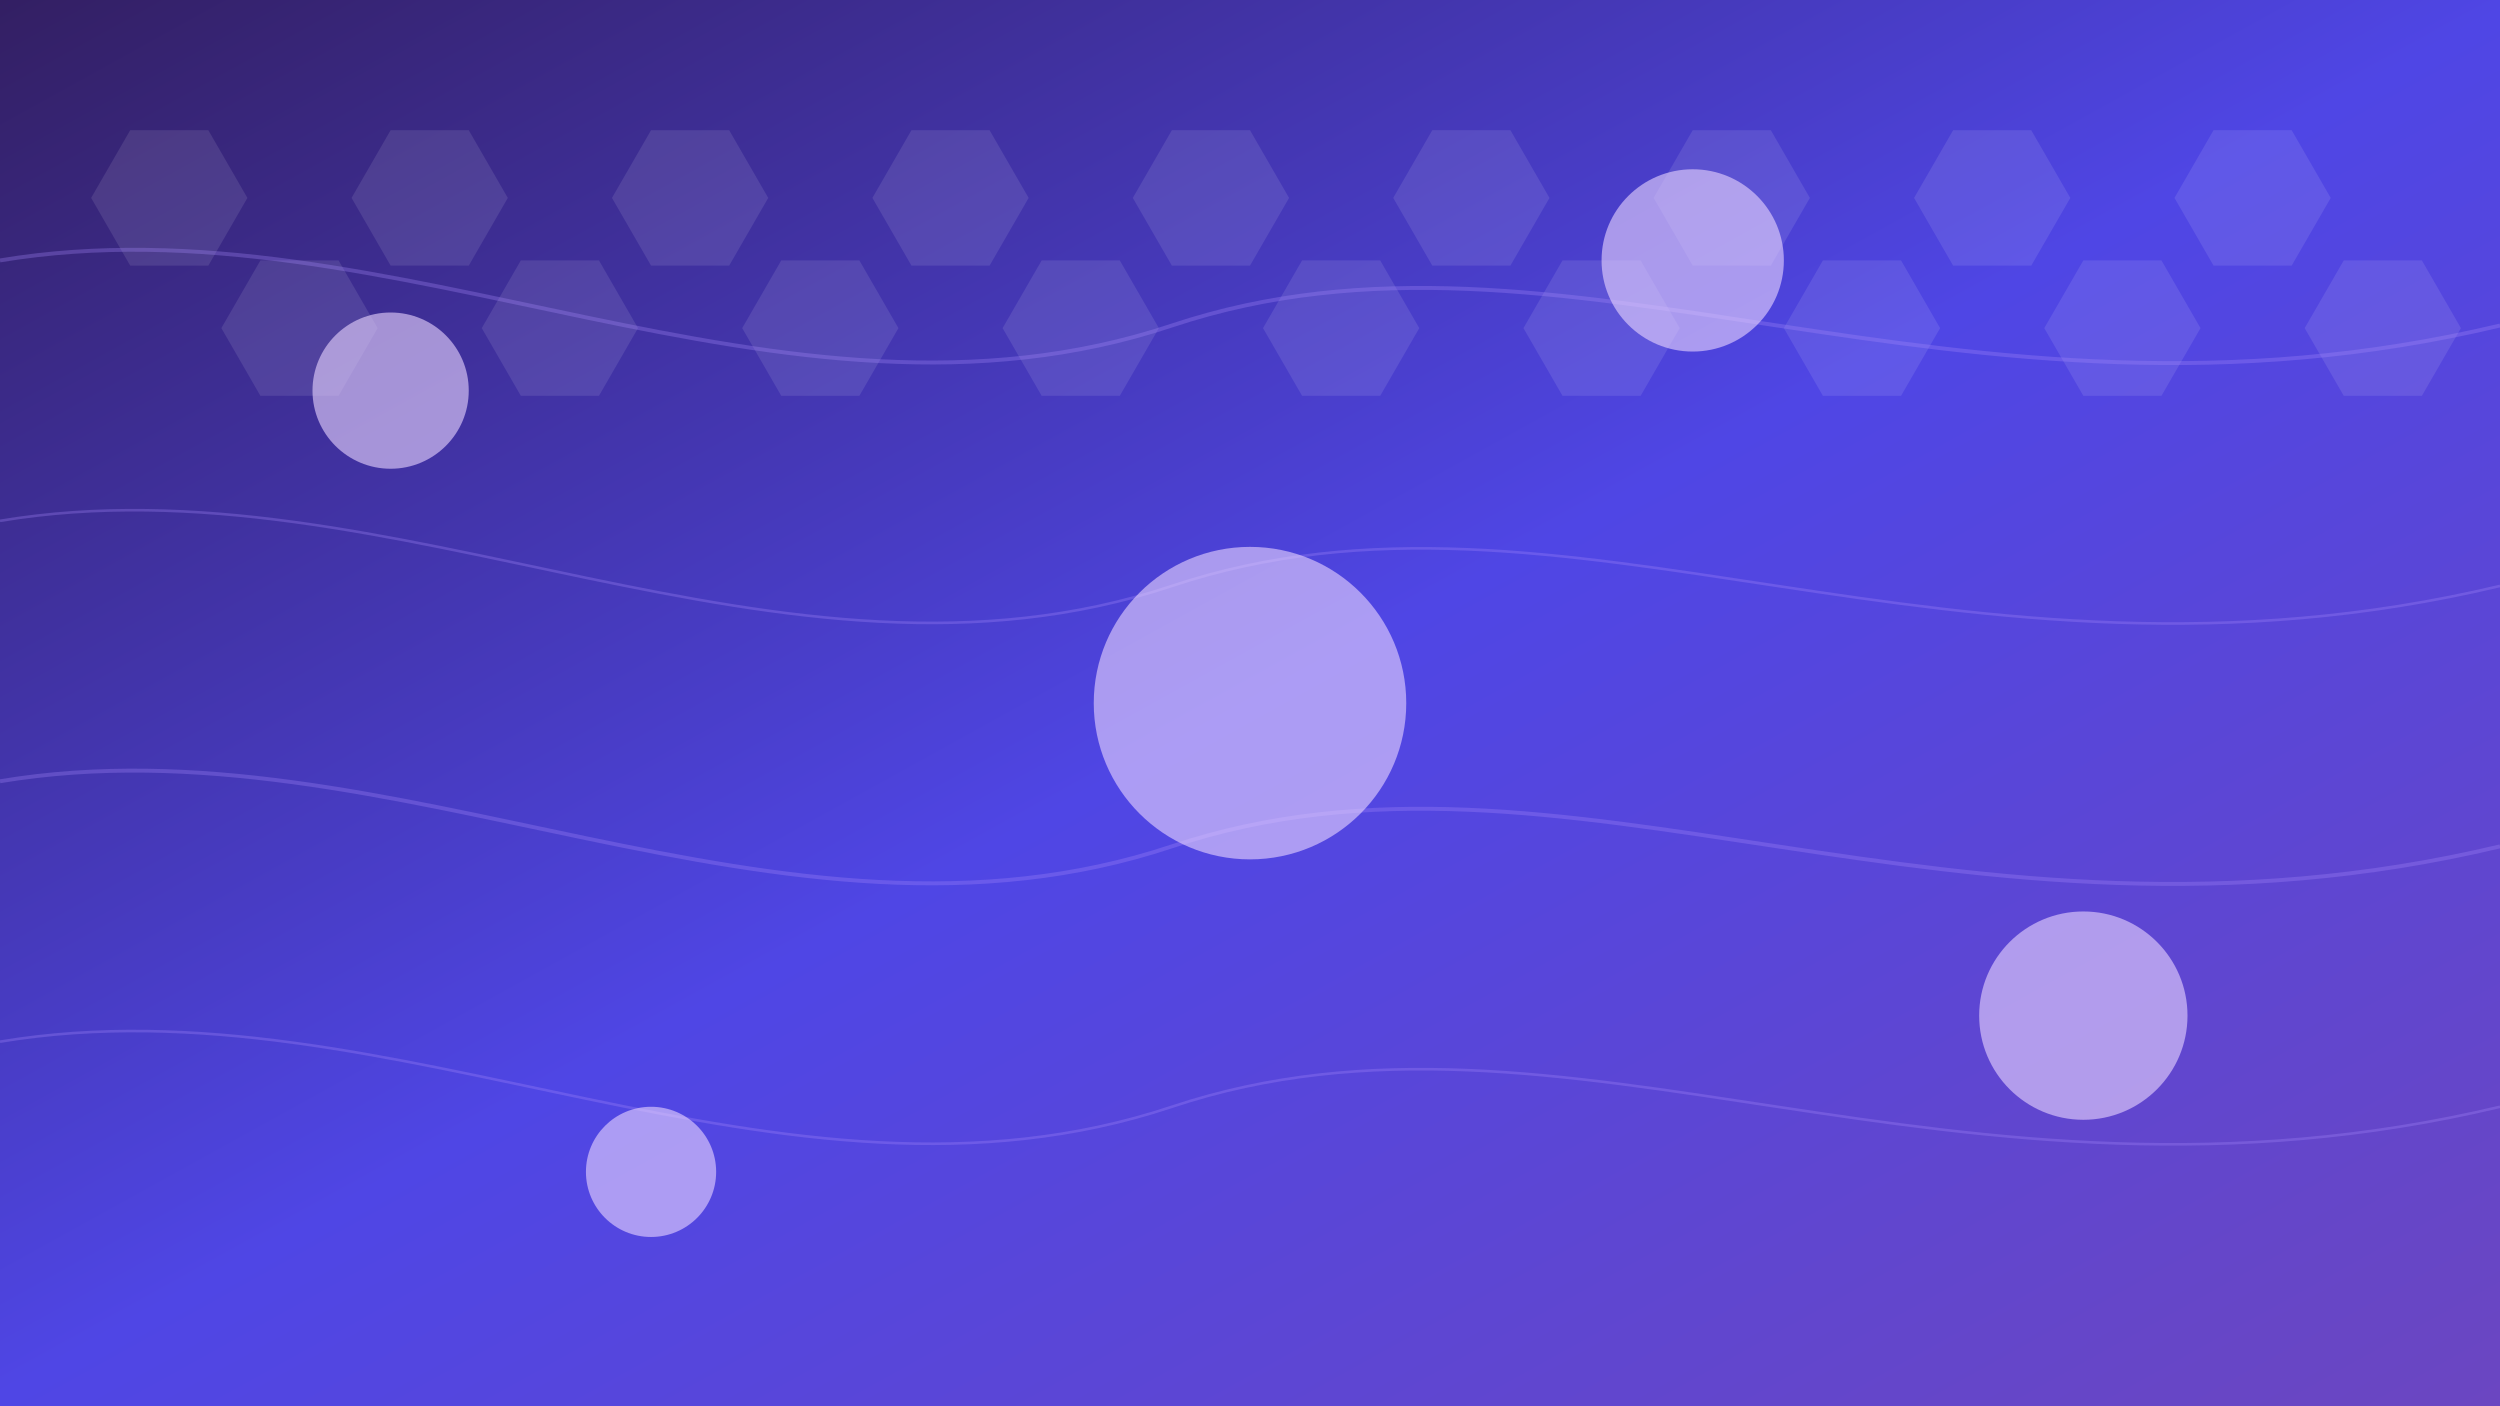 <svg width="1920" height="1080" viewBox="0 0 1920 1080" xmlns="http://www.w3.org/2000/svg">
  <!-- Gradient background -->
  <defs>
    <linearGradient id="grad1" x1="0%" y1="0%" x2="100%" y2="100%">
      <stop offset="0%" style="stop-color:#331f63;stop-opacity:1" />
      <stop offset="50%" style="stop-color:#4f46e5;stop-opacity:1" />
      <stop offset="100%" style="stop-color:#6b46c1;stop-opacity:1" />
    </linearGradient>
    
    <!-- Particle effects -->
    <filter id="blur" x="-50%" y="-50%" width="200%" height="200%">
      <feGaussianBlur in="SourceGraphic" stdDeviation="10" />
    </filter>
  </defs>
  
  <!-- Background -->
  <rect width="1920" height="1080" fill="url(#grad1)" />
  
  <!-- Hexagon pattern -->
  <g opacity="0.1">
    <path d="M0,0 L60,0 L90,52 L60,104 L0,104 L-30,52 Z" fill="#ffffff" transform="translate(100, 100)" />
    <path d="M0,0 L60,0 L90,52 L60,104 L0,104 L-30,52 Z" fill="#ffffff" transform="translate(300, 100)" />
    <path d="M0,0 L60,0 L90,52 L60,104 L0,104 L-30,52 Z" fill="#ffffff" transform="translate(500, 100)" />
    <path d="M0,0 L60,0 L90,52 L60,104 L0,104 L-30,52 Z" fill="#ffffff" transform="translate(700, 100)" />
    <path d="M0,0 L60,0 L90,52 L60,104 L0,104 L-30,52 Z" fill="#ffffff" transform="translate(900, 100)" />
    <path d="M0,0 L60,0 L90,52 L60,104 L0,104 L-30,52 Z" fill="#ffffff" transform="translate(1100, 100)" />
    <path d="M0,0 L60,0 L90,52 L60,104 L0,104 L-30,52 Z" fill="#ffffff" transform="translate(1300, 100)" />
    <path d="M0,0 L60,0 L90,52 L60,104 L0,104 L-30,52 Z" fill="#ffffff" transform="translate(1500, 100)" />
    <path d="M0,0 L60,0 L90,52 L60,104 L0,104 L-30,52 Z" fill="#ffffff" transform="translate(1700, 100)" />
    
    <path d="M0,0 L60,0 L90,52 L60,104 L0,104 L-30,52 Z" fill="#ffffff" transform="translate(200, 200)" />
    <path d="M0,0 L60,0 L90,52 L60,104 L0,104 L-30,52 Z" fill="#ffffff" transform="translate(400, 200)" />
    <path d="M0,0 L60,0 L90,52 L60,104 L0,104 L-30,52 Z" fill="#ffffff" transform="translate(600, 200)" />
    <path d="M0,0 L60,0 L90,52 L60,104 L0,104 L-30,52 Z" fill="#ffffff" transform="translate(800, 200)" />
    <path d="M0,0 L60,0 L90,52 L60,104 L0,104 L-30,52 Z" fill="#ffffff" transform="translate(1000, 200)" />
    <path d="M0,0 L60,0 L90,52 L60,104 L0,104 L-30,52 Z" fill="#ffffff" transform="translate(1200, 200)" />
    <path d="M0,0 L60,0 L90,52 L60,104 L0,104 L-30,52 Z" fill="#ffffff" transform="translate(1400, 200)" />
    <path d="M0,0 L60,0 L90,52 L60,104 L0,104 L-30,52 Z" fill="#ffffff" transform="translate(1600, 200)" />
    <path d="M0,0 L60,0 L90,52 L60,104 L0,104 L-30,52 Z" fill="#ffffff" transform="translate(1800, 200)" />
  </g>
  
  <!-- Flowing lines -->
  <g opacity="0.3">
    <path d="M0,200 C300,150 600,350 900,250 C1200,150 1500,350 1920,250" stroke="#a78bfa" stroke-width="3" fill="none" />
    <path d="M0,400 C300,350 600,550 900,450 C1200,350 1500,550 1920,450" stroke="#a78bfa" stroke-width="2" fill="none" />
    <path d="M0,600 C300,550 600,750 900,650 C1200,550 1500,750 1920,650" stroke="#a78bfa" stroke-width="3" fill="none" />
    <path d="M0,800 C300,750 600,950 900,850 C1200,750 1500,950 1920,850" stroke="#a78bfa" stroke-width="2" fill="none" />
  </g>
  
  <!-- Glowing orbs -->
  <g filter="url(#blur)" opacity="0.6">
    <circle cx="300" cy="300" r="60" fill="#e9d5ff" />
    <circle cx="1600" cy="780" r="80" fill="#e9d5ff" />
    <circle cx="960" cy="540" r="120" fill="#e9d5ff" />
    <circle cx="500" cy="900" r="50" fill="#e9d5ff" />
    <circle cx="1300" cy="200" r="70" fill="#e9d5ff" />
  </g>
</svg> 